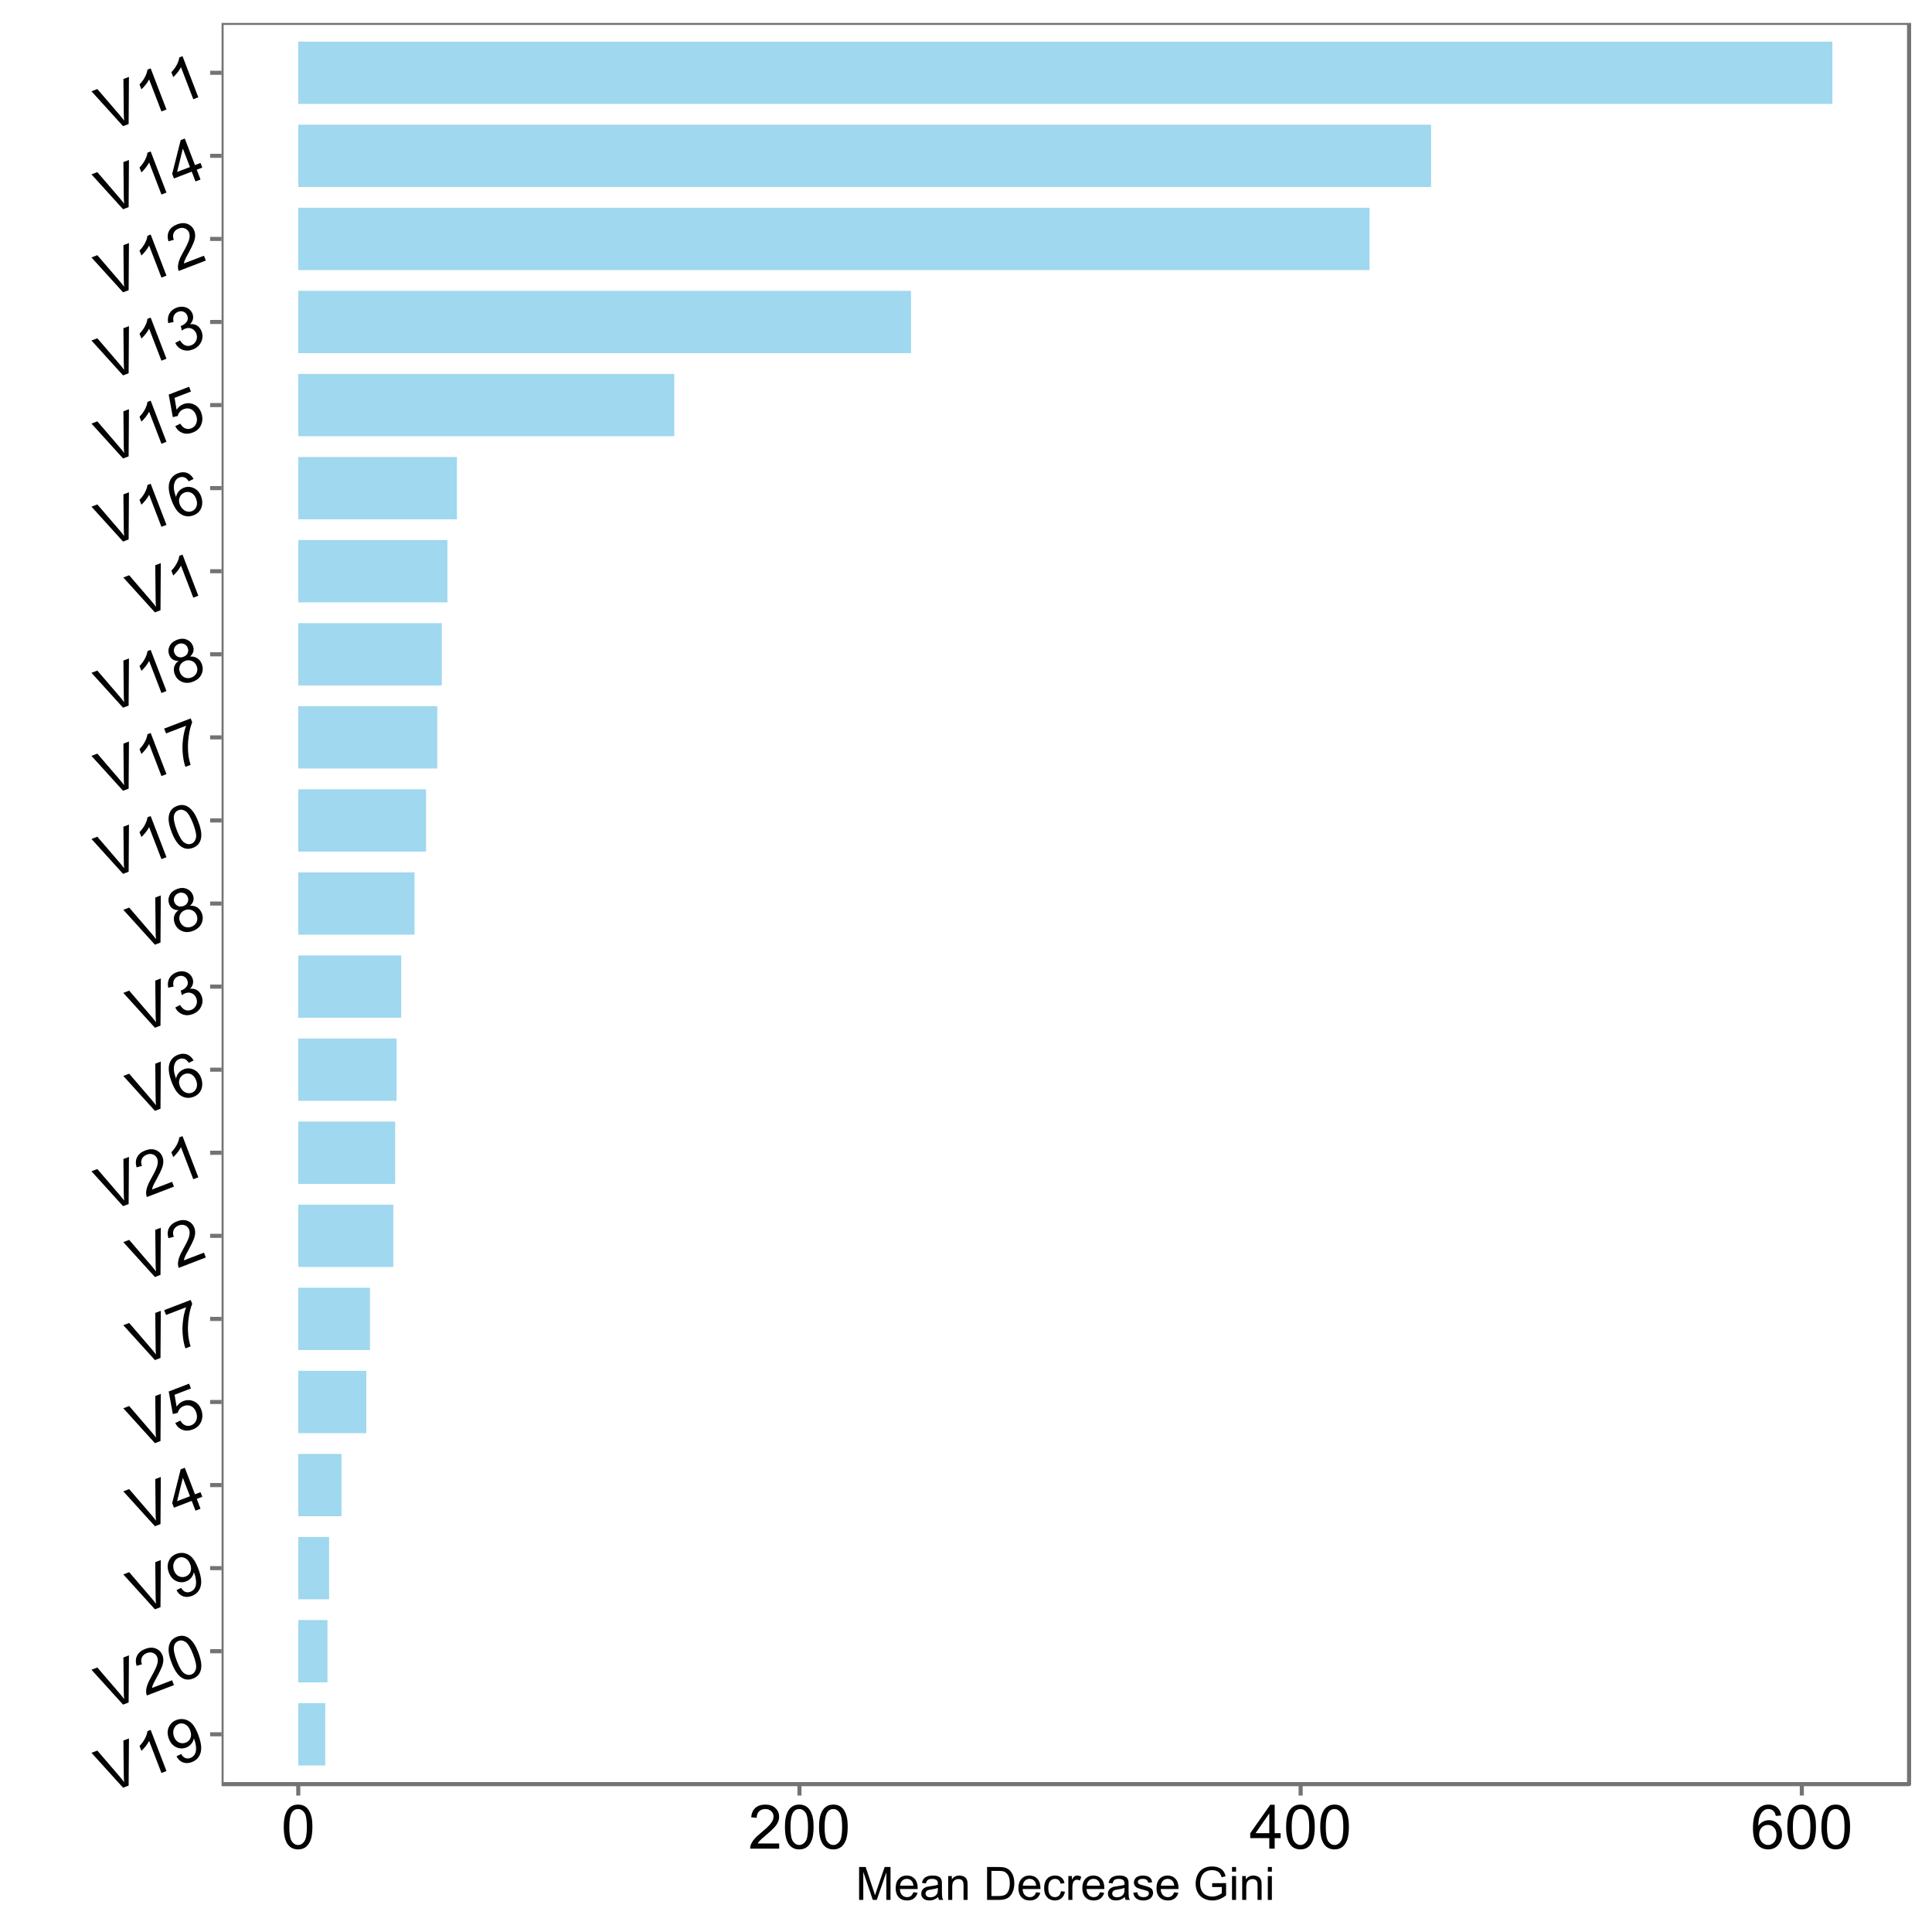 <?xml version="1.0" encoding="UTF-8"?>
<svg xmlns="http://www.w3.org/2000/svg" xmlns:xlink="http://www.w3.org/1999/xlink" width="504pt" height="504pt" viewBox="0 0 504 504" version="1.1">
<defs>
<g>
<symbol overflow="visible" id="glyph0-0">
<path style="stroke:none;" d="M 4.207 -1.617 L -4.039 -10.719 L -2.508 -11.305 L 3.254 -4.605 C 3.715 -4.066 4.129 -3.555 4.488 -3.07 C 4.426 -3.715 4.391 -4.371 4.391 -5.043 L 4.297 -13.918 L 5.742 -14.473 L 5.66 -2.172 Z M 4.207 -1.617 "/>
</symbol>
<symbol overflow="visible" id="glyph0-1">
<path style="stroke:none;" d="M 5.566 -2.137 L 4.254 -1.633 L 1.039 -9.996 C 0.836 -9.574 0.539 -9.113 0.145 -8.613 C -0.254 -8.113 -0.625 -7.711 -0.977 -7.406 L -1.465 -8.676 C -0.863 -9.301 -0.379 -9.965 -0.02 -10.668 C 0.34 -11.367 0.543 -11.992 0.598 -12.547 L 1.445 -12.871 Z M 5.566 -2.137 "/>
</symbol>
<symbol overflow="visible" id="glyph0-2">
<path style="stroke:none;" d="M -0.133 -2.785 L 1.086 -3.387 C 1.414 -2.832 1.785 -2.48 2.191 -2.332 C 2.598 -2.18 3.035 -2.191 3.508 -2.375 C 3.91 -2.527 4.227 -2.758 4.461 -3.059 C 4.691 -3.359 4.848 -3.699 4.926 -4.086 C 5 -4.469 5.004 -4.949 4.934 -5.527 C 4.863 -6.098 4.723 -6.66 4.516 -7.207 C 4.488 -7.262 4.453 -7.348 4.406 -7.465 C 4.305 -6.945 4.074 -6.469 3.719 -6.035 C 3.363 -5.598 2.922 -5.277 2.395 -5.078 C 1.508 -4.738 0.637 -4.773 -0.223 -5.18 C -1.082 -5.586 -1.711 -6.312 -2.117 -7.363 C -2.527 -8.445 -2.543 -9.441 -2.16 -10.352 C -1.773 -11.254 -1.102 -11.891 -0.141 -12.266 C 0.555 -12.527 1.262 -12.586 1.98 -12.434 C 2.699 -12.281 3.34 -11.914 3.91 -11.34 C 4.473 -10.758 5.008 -9.812 5.516 -8.5 C 6.035 -7.133 6.305 -5.988 6.32 -5.066 C 6.332 -4.141 6.129 -3.355 5.707 -2.711 C 5.285 -2.059 4.68 -1.582 3.891 -1.285 C 3.055 -0.961 2.281 -0.934 1.574 -1.195 C 0.863 -1.453 0.297 -1.98 -0.133 -2.785 Z M 3.434 -9.57 C 3.141 -10.32 2.707 -10.844 2.141 -11.133 C 1.566 -11.422 1 -11.457 0.438 -11.238 C -0.145 -11.012 -0.559 -10.578 -0.812 -9.938 C -1.059 -9.297 -1.039 -8.598 -0.75 -7.84 C -0.484 -7.156 -0.066 -6.68 0.504 -6.414 C 1.078 -6.145 1.664 -6.125 2.27 -6.359 C 2.871 -6.59 3.289 -6.996 3.523 -7.574 C 3.75 -8.148 3.723 -8.812 3.434 -9.57 Z M 3.434 -9.57 "/>
</symbol>
<symbol overflow="visible" id="glyph0-3">
<path style="stroke:none;" d="M 7.035 -4.148 L 7.52 -2.887 L 0.453 -0.172 C 0.316 -0.48 0.25 -0.805 0.254 -1.145 C 0.246 -1.691 0.355 -2.277 0.574 -2.898 C 0.789 -3.516 1.152 -4.273 1.668 -5.176 C 2.461 -6.57 2.957 -7.629 3.156 -8.344 C 3.348 -9.055 3.352 -9.66 3.164 -10.16 C 2.961 -10.68 2.605 -11.047 2.098 -11.262 C 1.59 -11.477 1.035 -11.469 0.438 -11.238 C -0.191 -10.996 -0.621 -10.609 -0.859 -10.086 C -1.09 -9.559 -1.082 -8.961 -0.832 -8.293 L -2.234 -7.914 C -2.523 -8.953 -2.473 -9.852 -2.074 -10.613 C -1.672 -11.371 -0.965 -11.945 0.051 -12.336 C 1.074 -12.727 1.996 -12.754 2.812 -12.418 C 3.629 -12.074 4.199 -11.484 4.523 -10.648 C 4.688 -10.219 4.758 -9.766 4.742 -9.285 C 4.723 -8.805 4.602 -8.258 4.371 -7.645 C 4.141 -7.031 3.707 -6.145 3.074 -4.988 C 2.539 -4.02 2.203 -3.379 2.07 -3.059 C 1.934 -2.738 1.844 -2.43 1.793 -2.137 Z M 7.035 -4.148 "/>
</symbol>
<symbol overflow="visible" id="glyph0-4">
<path style="stroke:none;" d="M -1.402 -5.512 C -1.887 -6.773 -2.148 -7.84 -2.184 -8.711 C -2.219 -9.582 -2.062 -10.324 -1.711 -10.941 C -1.359 -11.551 -0.793 -12.008 -0.016 -12.312 C 0.559 -12.531 1.105 -12.609 1.629 -12.547 C 2.148 -12.477 2.633 -12.281 3.082 -11.957 C 3.531 -11.629 3.953 -11.184 4.355 -10.621 C 4.754 -10.055 5.16 -9.242 5.57 -8.188 C 6.047 -6.93 6.305 -5.867 6.348 -5 C 6.383 -4.125 6.227 -3.383 5.879 -2.77 C 5.523 -2.148 4.957 -1.691 4.176 -1.395 C 3.141 -0.996 2.188 -1.055 1.32 -1.57 C 0.273 -2.188 -0.629 -3.5 -1.402 -5.512 Z M -0.055 -6.027 C 0.621 -4.27 1.27 -3.18 1.906 -2.758 C 2.539 -2.332 3.16 -2.238 3.762 -2.473 C 4.363 -2.703 4.758 -3.188 4.945 -3.93 C 5.133 -4.668 4.891 -5.914 4.219 -7.668 C 3.543 -9.426 2.887 -10.516 2.254 -10.941 C 1.617 -11.359 0.996 -11.453 0.387 -11.219 C -0.215 -10.984 -0.598 -10.543 -0.762 -9.898 C -0.965 -9.07 -0.727 -7.781 -0.055 -6.027 Z M -0.055 -6.027 "/>
</symbol>
<symbol overflow="visible" id="glyph0-5">
<path style="stroke:none;" d="M 4.828 -1.852 L 3.844 -4.414 L -0.793 -2.633 L -1.254 -3.836 L 0.965 -12.637 L 2.035 -13.051 L 4.695 -6.121 L 6.141 -6.676 L 6.602 -5.473 L 5.16 -4.918 L 6.141 -2.355 Z M 3.383 -5.617 L 1.531 -10.438 L 0.035 -4.332 Z M 3.383 -5.617 "/>
</symbol>
<symbol overflow="visible" id="glyph0-6">
<path style="stroke:none;" d="M -0.457 -3.039 L 0.879 -3.684 C 1.238 -3.051 1.668 -2.637 2.168 -2.445 C 2.668 -2.246 3.18 -2.25 3.711 -2.453 C 4.34 -2.691 4.785 -3.133 5.039 -3.781 C 5.293 -4.422 5.27 -5.141 4.969 -5.934 C 4.68 -6.68 4.242 -7.188 3.656 -7.461 C 3.07 -7.73 2.438 -7.738 1.758 -7.477 C 1.332 -7.312 0.984 -7.07 0.723 -6.75 C 0.453 -6.426 0.281 -6.074 0.207 -5.695 L -1.086 -5.383 L -2.16 -11.273 L 3.156 -13.312 L 3.641 -12.059 L -0.629 -10.422 L -0.102 -7.324 C 0.371 -8.02 0.953 -8.5 1.66 -8.773 C 2.59 -9.125 3.504 -9.105 4.398 -8.707 C 5.285 -8.309 5.926 -7.602 6.316 -6.586 C 6.688 -5.617 6.727 -4.672 6.434 -3.75 C 6.082 -2.621 5.312 -1.828 4.125 -1.375 C 3.152 -0.996 2.254 -0.961 1.43 -1.273 C 0.605 -1.578 -0.023 -2.168 -0.457 -3.039 Z M -0.457 -3.039 "/>
</symbol>
<symbol overflow="visible" id="glyph0-7">
<path style="stroke:none;" d="M -2.859 -9.562 L -3.344 -10.824 L 3.578 -13.48 L 3.969 -12.461 C 3.562 -11.473 3.258 -10.25 3.055 -8.797 C 2.844 -7.336 2.801 -5.902 2.926 -4.496 C 3.004 -3.496 3.215 -2.453 3.551 -1.363 L 2.203 -0.844 C 1.891 -1.691 1.664 -2.77 1.527 -4.086 C 1.383 -5.395 1.395 -6.719 1.566 -8.051 C 1.73 -9.383 2.004 -10.555 2.379 -11.574 Z M -2.859 -9.562 "/>
</symbol>
<symbol overflow="visible" id="glyph0-8">
<path style="stroke:none;" d="M 4.332 -10.926 L 3.066 -10.324 C 2.746 -10.793 2.438 -11.102 2.141 -11.258 C 1.637 -11.492 1.129 -11.512 0.609 -11.312 C 0.195 -11.152 -0.125 -10.895 -0.355 -10.543 C -0.648 -10.078 -0.805 -9.512 -0.824 -8.844 C -0.84 -8.172 -0.648 -7.301 -0.25 -6.23 C -0.113 -6.828 0.133 -7.336 0.5 -7.746 C 0.863 -8.152 1.297 -8.453 1.801 -8.648 C 2.672 -8.984 3.543 -8.945 4.406 -8.539 C 5.27 -8.129 5.895 -7.418 6.289 -6.398 C 6.543 -5.727 6.641 -5.047 6.574 -4.359 C 6.504 -3.672 6.273 -3.078 5.891 -2.578 C 5.5 -2.078 4.984 -1.703 4.344 -1.457 C 3.246 -1.035 2.199 -1.094 1.203 -1.637 C 0.203 -2.176 -0.648 -3.371 -1.359 -5.219 C -2.152 -7.285 -2.348 -8.934 -1.945 -10.164 C -1.59 -11.234 -0.852 -11.988 0.277 -12.426 C 1.113 -12.746 1.895 -12.773 2.617 -12.512 C 3.332 -12.242 3.902 -11.715 4.332 -10.926 Z M 0.742 -4.258 C 0.91 -3.805 1.172 -3.41 1.527 -3.07 C 1.875 -2.73 2.266 -2.52 2.695 -2.438 C 3.125 -2.352 3.527 -2.383 3.906 -2.531 C 4.457 -2.742 4.848 -3.145 5.078 -3.746 C 5.305 -4.344 5.27 -5.031 4.977 -5.801 C 4.688 -6.539 4.27 -7.043 3.715 -7.32 C 3.156 -7.594 2.578 -7.617 1.984 -7.391 C 1.387 -7.156 0.965 -6.75 0.719 -6.172 C 0.465 -5.586 0.473 -4.949 0.742 -4.258 Z M 0.742 -4.258 "/>
</symbol>
<symbol overflow="visible" id="glyph0-9">
<path style="stroke:none;" d="M -0.457 -3.062 L 0.789 -3.742 C 1.223 -3.055 1.684 -2.617 2.176 -2.43 C 2.66 -2.238 3.164 -2.242 3.688 -2.445 C 4.305 -2.68 4.746 -3.094 5.008 -3.688 C 5.266 -4.273 5.273 -4.887 5.035 -5.523 C 4.801 -6.121 4.414 -6.543 3.871 -6.785 C 3.324 -7.027 2.75 -7.031 2.145 -6.797 C 1.895 -6.703 1.602 -6.535 1.273 -6.297 L 0.977 -7.504 C 1.066 -7.523 1.141 -7.547 1.195 -7.57 C 1.75 -7.785 2.195 -8.125 2.535 -8.59 C 2.867 -9.051 2.918 -9.586 2.688 -10.195 C 2.5 -10.676 2.184 -11.012 1.738 -11.203 C 1.289 -11.395 0.809 -11.391 0.297 -11.195 C -0.215 -10.996 -0.574 -10.672 -0.793 -10.223 C -1.008 -9.77 -1.043 -9.203 -0.895 -8.527 L -2.297 -8.254 C -2.477 -9.195 -2.371 -10.016 -1.988 -10.719 C -1.602 -11.418 -0.988 -11.934 -0.145 -12.262 C 0.438 -12.484 1.02 -12.566 1.609 -12.504 C 2.195 -12.441 2.703 -12.242 3.129 -11.914 C 3.555 -11.578 3.859 -11.168 4.051 -10.684 C 4.223 -10.219 4.262 -9.75 4.16 -9.277 C 4.059 -8.801 3.805 -8.359 3.406 -7.953 C 4.094 -8.047 4.703 -7.934 5.23 -7.609 C 5.754 -7.281 6.148 -6.773 6.418 -6.086 C 6.77 -5.152 6.734 -4.23 6.305 -3.32 C 5.875 -2.406 5.137 -1.75 4.098 -1.355 C 3.156 -0.992 2.27 -0.973 1.438 -1.297 C 0.602 -1.613 -0.027 -2.203 -0.457 -3.062 Z M -0.457 -3.062 "/>
</symbol>
<symbol overflow="visible" id="glyph0-10">
<path style="stroke:none;" d="M 0.414 -6.812 C -0.207 -6.801 -0.715 -6.93 -1.121 -7.199 C -1.523 -7.469 -1.828 -7.859 -2.027 -8.375 C -2.324 -9.148 -2.293 -9.91 -1.941 -10.66 C -1.582 -11.402 -0.941 -11.953 -0.016 -12.312 C 0.918 -12.668 1.77 -12.688 2.551 -12.363 C 3.324 -12.039 3.863 -11.488 4.164 -10.711 C 4.352 -10.215 4.387 -9.73 4.27 -9.266 C 4.148 -8.797 3.863 -8.363 3.414 -7.961 C 4.148 -7.996 4.781 -7.844 5.309 -7.5 C 5.832 -7.156 6.219 -6.652 6.477 -5.992 C 6.824 -5.074 6.797 -4.184 6.391 -3.316 C 5.98 -2.445 5.25 -1.805 4.199 -1.402 C 3.141 -0.992 2.168 -0.98 1.285 -1.359 C 0.398 -1.734 -0.219 -2.387 -0.582 -3.324 C -0.844 -4.016 -0.891 -4.668 -0.723 -5.273 C -0.547 -5.875 -0.172 -6.387 0.414 -6.812 Z M -0.703 -8.938 C -0.508 -8.426 -0.188 -8.074 0.262 -7.883 C 0.711 -7.684 1.195 -7.688 1.715 -7.891 C 2.219 -8.082 2.574 -8.398 2.777 -8.844 C 2.977 -9.281 2.988 -9.734 2.812 -10.199 C 2.625 -10.68 2.301 -11.02 1.844 -11.223 C 1.383 -11.418 0.906 -11.426 0.414 -11.238 C -0.086 -11.043 -0.438 -10.723 -0.648 -10.277 C -0.855 -9.828 -0.875 -9.379 -0.703 -8.938 Z M 0.77 -3.836 C 0.91 -3.457 1.141 -3.129 1.453 -2.852 C 1.766 -2.566 2.133 -2.395 2.555 -2.34 C 2.977 -2.277 3.391 -2.328 3.797 -2.488 C 4.422 -2.727 4.859 -3.125 5.117 -3.688 C 5.367 -4.246 5.375 -4.84 5.141 -5.465 C 4.895 -6.094 4.484 -6.535 3.906 -6.789 C 3.324 -7.039 2.719 -7.043 2.09 -6.805 C 1.469 -6.562 1.035 -6.164 0.789 -5.602 C 0.539 -5.035 0.531 -4.445 0.77 -3.836 Z M 0.77 -3.836 "/>
</symbol>
<symbol overflow="visible" id="glyph1-0">
<path style="stroke:none;" d="M 0.664 -5.648 C 0.66 -7 0.801 -8.09 1.082 -8.918 C 1.359 -9.742 1.773 -10.379 2.324 -10.828 C 2.871 -11.273 3.562 -11.496 4.398 -11.5 C 5.012 -11.496 5.551 -11.371 6.016 -11.129 C 6.477 -10.879 6.859 -10.523 7.164 -10.059 C 7.465 -9.59 7.703 -9.023 7.875 -8.355 C 8.047 -7.684 8.133 -6.781 8.133 -5.648 C 8.133 -4.305 7.992 -3.219 7.719 -2.395 C 7.438 -1.566 7.027 -0.93 6.48 -0.48 C 5.93 -0.031 5.234 0.191 4.398 0.195 C 3.293 0.191 2.426 -0.199 1.797 -0.992 C 1.039 -1.941 0.66 -3.496 0.664 -5.648 Z M 2.109 -5.648 C 2.109 -3.766 2.328 -2.512 2.77 -1.895 C 3.207 -1.27 3.75 -0.961 4.398 -0.961 C 5.043 -0.961 5.586 -1.273 6.027 -1.898 C 6.465 -2.523 6.684 -3.773 6.688 -5.648 C 6.684 -7.531 6.465 -8.781 6.027 -9.406 C 5.586 -10.023 5.039 -10.336 4.383 -10.336 C 3.734 -10.336 3.219 -10.062 2.836 -9.516 C 2.352 -8.816 2.109 -7.527 2.109 -5.648 Z M 2.109 -5.648 "/>
</symbol>
<symbol overflow="visible" id="glyph1-1">
<path style="stroke:none;" d="M 8.055 -1.352 L 8.055 0 L 0.484 0 C 0.473 -0.336 0.527 -0.66 0.648 -0.977 C 0.84 -1.488 1.148 -1.996 1.574 -2.5 C 1.996 -2.996 2.609 -3.574 3.414 -4.234 C 4.656 -5.254 5.496 -6.062 5.938 -6.66 C 6.371 -7.254 6.59 -7.816 6.594 -8.352 C 6.59 -8.906 6.391 -9.379 5.996 -9.762 C 5.594 -10.145 5.074 -10.336 4.438 -10.336 C 3.758 -10.336 3.219 -10.133 2.812 -9.727 C 2.406 -9.32 2.199 -8.758 2.195 -8.039 L 0.75 -8.188 C 0.848 -9.262 1.219 -10.086 1.867 -10.652 C 2.512 -11.215 3.379 -11.496 4.469 -11.5 C 5.566 -11.496 6.438 -11.191 7.078 -10.586 C 7.719 -9.973 8.039 -9.219 8.039 -8.32 C 8.039 -7.859 7.945 -7.406 7.758 -6.969 C 7.57 -6.523 7.258 -6.059 6.824 -5.57 C 6.387 -5.078 5.664 -4.406 4.656 -3.555 C 3.809 -2.844 3.266 -2.363 3.031 -2.113 C 2.789 -1.859 2.594 -1.605 2.438 -1.352 Z M 8.055 -1.352 "/>
</symbol>
<symbol overflow="visible" id="glyph1-2">
<path style="stroke:none;" d="M 5.172 0 L 5.172 -2.742 L 0.203 -2.742 L 0.203 -4.031 L 5.43 -11.453 L 6.578 -11.453 L 6.578 -4.031 L 8.125 -4.031 L 8.125 -2.742 L 6.578 -2.742 L 6.578 0 Z M 5.172 -4.031 L 5.172 -9.195 L 1.586 -4.031 Z M 5.172 -4.031 "/>
</symbol>
<symbol overflow="visible" id="glyph1-3">
<path style="stroke:none;" d="M 7.961 -8.648 L 6.562 -8.539 C 6.438 -9.086 6.258 -9.488 6.031 -9.742 C 5.648 -10.141 5.18 -10.34 4.625 -10.344 C 4.172 -10.34 3.781 -10.215 3.445 -9.969 C 3 -9.641 2.648 -9.172 2.398 -8.555 C 2.141 -7.934 2.008 -7.051 2 -5.906 C 2.336 -6.422 2.75 -6.805 3.242 -7.055 C 3.727 -7.305 4.242 -7.43 4.781 -7.43 C 5.719 -7.43 6.516 -7.082 7.176 -6.395 C 7.832 -5.699 8.16 -4.809 8.164 -3.719 C 8.16 -2.996 8.008 -2.328 7.699 -1.715 C 7.387 -1.094 6.961 -0.621 6.422 -0.297 C 5.879 0.031 5.262 0.191 4.578 0.195 C 3.402 0.191 2.449 -0.234 1.711 -1.098 C 0.969 -1.957 0.598 -3.379 0.602 -5.359 C 0.598 -7.57 1.008 -9.18 1.828 -10.188 C 2.539 -11.059 3.5 -11.496 4.711 -11.5 C 5.609 -11.496 6.348 -11.242 6.926 -10.742 C 7.5 -10.234 7.844 -9.539 7.961 -8.648 Z M 2.219 -3.711 C 2.215 -3.223 2.316 -2.762 2.527 -2.32 C 2.73 -1.875 3.02 -1.535 3.391 -1.309 C 3.758 -1.074 4.145 -0.961 4.555 -0.961 C 5.145 -0.961 5.656 -1.199 6.086 -1.68 C 6.512 -2.156 6.727 -2.809 6.727 -3.633 C 6.727 -4.422 6.516 -5.043 6.094 -5.504 C 5.672 -5.957 5.141 -6.188 4.5 -6.188 C 3.863 -6.188 3.324 -5.957 2.883 -5.504 C 2.438 -5.043 2.215 -4.445 2.219 -3.711 Z M 2.219 -3.711 "/>
</symbol>
<symbol overflow="visible" id="glyph2-0">
<path style="stroke:none;" d="M 0.891 0 L 0.891 -8.59 L 2.602 -8.59 L 4.633 -2.508 C 4.816 -1.938 4.953 -1.512 5.047 -1.234 C 5.141 -1.543 5.293 -2.004 5.5 -2.613 L 7.559 -8.59 L 9.086 -8.59 L 9.086 0 L 7.992 0 L 7.992 -7.188 L 5.496 0 L 4.469 0 L 1.984 -7.312 L 1.984 0 Z M 0.891 0 "/>
</symbol>
<symbol overflow="visible" id="glyph2-1">
<path style="stroke:none;" d="M 5.051 -2.004 L 6.141 -1.867 C 5.969 -1.23 5.648 -0.738 5.184 -0.387 C 4.719 -0.035 4.125 0.141 3.406 0.141 C 2.492 0.141 1.77 -0.137 1.238 -0.699 C 0.699 -1.254 0.434 -2.043 0.438 -3.059 C 0.434 -4.105 0.703 -4.918 1.246 -5.496 C 1.781 -6.074 2.48 -6.363 3.344 -6.363 C 4.176 -6.363 4.855 -6.078 5.383 -5.512 C 5.91 -4.945 6.176 -4.148 6.176 -3.125 C 6.176 -3.059 6.172 -2.965 6.172 -2.844 L 1.531 -2.844 C 1.562 -2.156 1.758 -1.633 2.109 -1.27 C 2.457 -0.906 2.891 -0.727 3.41 -0.727 C 3.797 -0.727 4.125 -0.828 4.402 -1.031 C 4.672 -1.234 4.891 -1.559 5.051 -2.004 Z M 1.586 -3.711 L 5.062 -3.711 C 5.016 -4.227 4.883 -4.621 4.664 -4.887 C 4.328 -5.293 3.891 -5.496 3.359 -5.496 C 2.871 -5.496 2.465 -5.332 2.137 -5.008 C 1.805 -4.684 1.621 -4.25 1.586 -3.711 Z M 1.586 -3.711 "/>
</symbol>
<symbol overflow="visible" id="glyph2-2">
<path style="stroke:none;" d="M 4.852 -0.766 C 4.461 -0.434 4.082 -0.199 3.723 -0.062 C 3.355 0.074 2.969 0.141 2.562 0.141 C 1.875 0.141 1.352 -0.023 0.984 -0.359 C 0.617 -0.688 0.434 -1.117 0.434 -1.641 C 0.434 -1.945 0.5 -2.223 0.641 -2.473 C 0.777 -2.723 0.961 -2.926 1.188 -3.082 C 1.41 -3.234 1.664 -3.348 1.945 -3.43 C 2.152 -3.477 2.465 -3.531 2.883 -3.586 C 3.734 -3.688 4.359 -3.809 4.766 -3.949 C 4.766 -4.09 4.77 -4.18 4.77 -4.227 C 4.77 -4.648 4.668 -4.953 4.469 -5.133 C 4.199 -5.371 3.801 -5.488 3.27 -5.492 C 2.77 -5.488 2.402 -5.402 2.168 -5.23 C 1.934 -5.055 1.758 -4.746 1.648 -4.305 L 0.617 -4.445 C 0.707 -4.887 0.863 -5.242 1.078 -5.516 C 1.289 -5.781 1.598 -5.992 2.008 -6.141 C 2.41 -6.289 2.883 -6.363 3.422 -6.363 C 3.953 -6.363 4.383 -6.301 4.715 -6.176 C 5.047 -6.051 5.293 -5.891 5.449 -5.703 C 5.605 -5.512 5.715 -5.273 5.777 -4.984 C 5.809 -4.805 5.824 -4.48 5.828 -4.016 L 5.828 -2.609 C 5.824 -1.625 5.848 -1.004 5.895 -0.746 C 5.941 -0.484 6.031 -0.238 6.164 0 L 5.062 0 C 4.953 -0.219 4.883 -0.473 4.852 -0.766 Z M 4.766 -3.125 C 4.375 -2.965 3.801 -2.832 3.039 -2.727 C 2.605 -2.66 2.301 -2.59 2.121 -2.516 C 1.941 -2.434 1.801 -2.32 1.703 -2.172 C 1.605 -2.02 1.559 -1.852 1.559 -1.672 C 1.559 -1.387 1.664 -1.152 1.875 -0.969 C 2.086 -0.777 2.398 -0.684 2.812 -0.688 C 3.219 -0.684 3.578 -0.773 3.895 -0.953 C 4.211 -1.129 4.445 -1.371 4.594 -1.68 C 4.707 -1.918 4.762 -2.27 4.766 -2.734 Z M 4.766 -3.125 "/>
</symbol>
<symbol overflow="visible" id="glyph2-3">
<path style="stroke:none;" d="M 0.789 0 L 0.789 -6.223 L 1.742 -6.223 L 1.742 -5.336 C 2.195 -6.02 2.855 -6.363 3.719 -6.363 C 4.09 -6.363 4.434 -6.293 4.754 -6.16 C 5.066 -6.023 5.305 -5.848 5.461 -5.633 C 5.617 -5.41 5.727 -5.152 5.789 -4.852 C 5.828 -4.656 5.848 -4.312 5.848 -3.828 L 5.848 0 L 4.793 0 L 4.793 -3.785 C 4.793 -4.215 4.75 -4.535 4.668 -4.75 C 4.586 -4.961 4.441 -5.129 4.234 -5.258 C 4.023 -5.383 3.777 -5.449 3.5 -5.449 C 3.047 -5.449 2.66 -5.305 2.332 -5.02 C 2.004 -4.734 1.84 -4.195 1.844 -3.398 L 1.844 0 Z M 0.789 0 "/>
</symbol>
<symbol overflow="visible" id="glyph2-4">
<path style="stroke:none;" d=""/>
</symbol>
<symbol overflow="visible" id="glyph2-5">
<path style="stroke:none;" d="M 0.926 0 L 0.926 -8.59 L 3.883 -8.59 C 4.551 -8.59 5.062 -8.547 5.414 -8.469 C 5.906 -8.352 6.324 -8.148 6.672 -7.852 C 7.121 -7.469 7.461 -6.977 7.688 -6.383 C 7.914 -5.785 8.027 -5.105 8.027 -4.344 C 8.027 -3.688 7.949 -3.109 7.797 -2.605 C 7.645 -2.102 7.449 -1.684 7.211 -1.355 C 6.973 -1.02 6.711 -0.762 6.43 -0.574 C 6.145 -0.387 5.805 -0.242 5.406 -0.145 C 5.004 -0.047 4.543 0 4.023 0 Z M 2.062 -1.016 L 3.898 -1.016 C 4.461 -1.012 4.906 -1.066 5.227 -1.172 C 5.547 -1.273 5.805 -1.422 6 -1.617 C 6.27 -1.887 6.477 -2.246 6.629 -2.703 C 6.777 -3.156 6.855 -3.711 6.855 -4.359 C 6.855 -5.258 6.707 -5.945 6.41 -6.43 C 6.113 -6.91 5.754 -7.234 5.336 -7.398 C 5.031 -7.516 4.543 -7.574 3.867 -7.578 L 2.062 -7.578 Z M 2.062 -1.016 "/>
</symbol>
<symbol overflow="visible" id="glyph2-6">
<path style="stroke:none;" d="M 4.852 -2.281 L 5.891 -2.145 C 5.773 -1.426 5.484 -0.863 5.02 -0.465 C 4.551 -0.059 3.977 0.141 3.297 0.141 C 2.445 0.141 1.762 -0.137 1.246 -0.695 C 0.727 -1.25 0.469 -2.047 0.469 -3.086 C 0.469 -3.754 0.578 -4.344 0.801 -4.852 C 1.023 -5.355 1.363 -5.73 1.816 -5.984 C 2.27 -6.234 2.766 -6.363 3.305 -6.363 C 3.98 -6.363 4.531 -6.191 4.965 -5.848 C 5.391 -5.504 5.668 -5.02 5.789 -4.395 L 4.766 -4.234 C 4.664 -4.652 4.492 -4.969 4.246 -5.18 C 3.996 -5.391 3.695 -5.496 3.344 -5.496 C 2.809 -5.496 2.379 -5.305 2.051 -4.922 C 1.719 -4.539 1.551 -3.938 1.555 -3.117 C 1.551 -2.281 1.711 -1.672 2.035 -1.293 C 2.352 -0.914 2.77 -0.727 3.289 -0.727 C 3.695 -0.727 4.043 -0.852 4.324 -1.105 C 4.602 -1.359 4.777 -1.75 4.852 -2.281 Z M 4.852 -2.281 "/>
</symbol>
<symbol overflow="visible" id="glyph2-7">
<path style="stroke:none;" d="M 0.781 0 L 0.781 -6.223 L 1.727 -6.223 L 1.727 -5.281 C 1.969 -5.719 2.191 -6.012 2.398 -6.152 C 2.602 -6.293 2.828 -6.363 3.078 -6.363 C 3.43 -6.363 3.793 -6.25 4.16 -6.023 L 3.797 -5.047 C 3.539 -5.195 3.281 -5.273 3.023 -5.273 C 2.793 -5.273 2.586 -5.203 2.402 -5.066 C 2.215 -4.926 2.082 -4.734 2.008 -4.488 C 1.891 -4.113 1.832 -3.703 1.836 -3.258 L 1.836 0 Z M 0.781 0 "/>
</symbol>
<symbol overflow="visible" id="glyph2-8">
<path style="stroke:none;" d="M 0.367 -1.859 L 1.414 -2.023 C 1.469 -1.602 1.633 -1.281 1.902 -1.059 C 2.168 -0.836 2.543 -0.727 3.023 -0.727 C 3.508 -0.727 3.867 -0.824 4.102 -1.023 C 4.336 -1.219 4.453 -1.449 4.453 -1.719 C 4.453 -1.953 4.348 -2.141 4.141 -2.281 C 3.996 -2.371 3.637 -2.492 3.062 -2.637 C 2.289 -2.832 1.754 -3 1.457 -3.145 C 1.156 -3.285 0.93 -3.48 0.777 -3.734 C 0.621 -3.984 0.543 -4.266 0.547 -4.57 C 0.543 -4.844 0.605 -5.098 0.734 -5.34 C 0.859 -5.574 1.035 -5.773 1.254 -5.93 C 1.418 -6.047 1.641 -6.148 1.926 -6.234 C 2.207 -6.32 2.512 -6.363 2.836 -6.363 C 3.324 -6.363 3.75 -6.293 4.121 -6.152 C 4.488 -6.012 4.762 -5.82 4.938 -5.578 C 5.113 -5.336 5.234 -5.016 5.305 -4.617 L 4.273 -4.477 C 4.223 -4.797 4.086 -5.047 3.863 -5.227 C 3.637 -5.406 3.32 -5.496 2.914 -5.496 C 2.426 -5.496 2.082 -5.414 1.875 -5.254 C 1.664 -5.094 1.559 -4.906 1.562 -4.695 C 1.559 -4.555 1.602 -4.434 1.695 -4.324 C 1.773 -4.211 1.91 -4.117 2.098 -4.043 C 2.203 -4.004 2.512 -3.914 3.031 -3.773 C 3.773 -3.574 4.293 -3.41 4.59 -3.285 C 4.879 -3.156 5.113 -2.973 5.285 -2.73 C 5.453 -2.488 5.535 -2.188 5.539 -1.828 C 5.535 -1.477 5.434 -1.145 5.23 -0.832 C 5.023 -0.52 4.727 -0.277 4.34 -0.113 C 3.953 0.059 3.516 0.141 3.031 0.141 C 2.219 0.141 1.602 -0.027 1.18 -0.363 C 0.754 -0.699 0.484 -1.195 0.367 -1.859 Z M 0.367 -1.859 "/>
</symbol>
<symbol overflow="visible" id="glyph2-9">
<path style="stroke:none;" d="M 4.945 -3.367 L 4.945 -4.375 L 8.586 -4.383 L 8.586 -1.195 C 8.023 -0.75 7.449 -0.414 6.855 -0.188 C 6.262 0.035 5.652 0.145 5.027 0.148 C 4.184 0.145 3.414 -0.031 2.727 -0.395 C 2.035 -0.754 1.516 -1.277 1.168 -1.961 C 0.812 -2.645 0.637 -3.41 0.641 -4.254 C 0.637 -5.09 0.812 -5.867 1.164 -6.594 C 1.512 -7.312 2.016 -7.852 2.672 -8.207 C 3.328 -8.555 4.082 -8.73 4.938 -8.734 C 5.559 -8.73 6.121 -8.629 6.621 -8.434 C 7.121 -8.23 7.516 -7.953 7.805 -7.594 C 8.09 -7.234 8.305 -6.766 8.453 -6.188 L 7.43 -5.906 C 7.297 -6.344 7.137 -6.688 6.949 -6.938 C 6.758 -7.188 6.484 -7.387 6.129 -7.539 C 5.77 -7.688 5.375 -7.762 4.945 -7.766 C 4.422 -7.762 3.973 -7.684 3.598 -7.527 C 3.219 -7.367 2.91 -7.16 2.68 -6.902 C 2.445 -6.645 2.266 -6.359 2.141 -6.055 C 1.918 -5.52 1.809 -4.945 1.812 -4.324 C 1.809 -3.559 1.941 -2.918 2.207 -2.402 C 2.469 -1.887 2.852 -1.504 3.355 -1.254 C 3.859 -1.004 4.395 -0.879 4.961 -0.879 C 5.453 -0.879 5.934 -0.973 6.406 -1.16 C 6.871 -1.348 7.227 -1.551 7.469 -1.77 L 7.469 -3.367 Z M 4.945 -3.367 "/>
</symbol>
<symbol overflow="visible" id="glyph2-10">
<path style="stroke:none;" d="M 0.797 -7.375 L 0.797 -8.59 L 1.852 -8.59 L 1.852 -7.375 Z M 0.797 0 L 0.797 -6.223 L 1.852 -6.223 L 1.852 0 Z M 0.797 0 "/>
</symbol>
</g>
<clipPath id="clip1">
  <path d="M 57.801 5.977 L 499.02 5.977 L 499.02 466.426 L 57.801 466.426 Z M 57.801 5.977 "/>
</clipPath>
</defs>
<g id="surface152">
<rect x="0" y="0" width="504" height="504" style="fill:rgb(100%,100%,100%);fill-opacity:1;stroke:none;"/>
<rect x="0" y="0" width="504" height="504" style="fill:rgb(100%,100%,100%);fill-opacity:1;stroke:none;"/>
<path style="fill:none;stroke-width:1.067;stroke-linecap:round;stroke-linejoin:round;stroke:rgb(100%,100%,100%);stroke-opacity:1;stroke-miterlimit:10;" d="M 0 504 L 504 504 L 504 0 L 0 0 Z M 0 504 "/>
<g clip-path="url(#clip1)" clip-rule="nonzero">
<path style=" stroke:none;fill-rule:nonzero;fill:rgb(100%,100%,100%);fill-opacity:1;" d="M 57.801 465.426 L 498.02 465.426 L 498.02 5.977 L 57.801 5.977 Z M 57.801 465.426 "/>
<path style=" stroke:none;fill-rule:nonzero;fill:rgb(52.941%,80.784%,92.157%);fill-opacity:0.8;" d="M 77.812 460.551 L 84.844 460.551 L 84.844 444.297 L 77.812 444.297 Z M 77.812 460.551 "/>
<path style=" stroke:none;fill-rule:nonzero;fill:rgb(52.941%,80.784%,92.157%);fill-opacity:0.8;" d="M 77.812 438.879 L 85.43 438.879 L 85.43 422.625 L 77.812 422.625 Z M 77.812 438.879 "/>
<path style=" stroke:none;fill-rule:nonzero;fill:rgb(52.941%,80.784%,92.157%);fill-opacity:0.8;" d="M 77.812 417.207 L 85.855 417.207 L 85.855 400.953 L 77.812 400.953 Z M 77.812 417.207 "/>
<path style=" stroke:none;fill-rule:nonzero;fill:rgb(52.941%,80.784%,92.157%);fill-opacity:0.8;" d="M 77.812 395.535 L 89.09 395.535 L 89.09 379.281 L 77.812 379.281 Z M 77.812 395.535 "/>
<path style=" stroke:none;fill-rule:nonzero;fill:rgb(52.941%,80.784%,92.157%);fill-opacity:0.8;" d="M 77.812 373.863 L 95.555 373.863 L 95.555 357.609 L 77.812 357.609 Z M 77.812 373.863 "/>
<path style=" stroke:none;fill-rule:nonzero;fill:rgb(52.941%,80.784%,92.157%);fill-opacity:0.8;" d="M 77.812 352.191 L 96.512 352.191 L 96.512 335.938 L 77.812 335.938 Z M 77.812 352.191 "/>
<path style=" stroke:none;fill-rule:nonzero;fill:rgb(52.941%,80.784%,92.157%);fill-opacity:0.8;" d="M 77.812 330.516 L 102.598 330.516 L 102.598 314.262 L 77.812 314.262 Z M 77.812 330.516 "/>
<path style=" stroke:none;fill-rule:nonzero;fill:rgb(52.941%,80.784%,92.157%);fill-opacity:0.8;" d="M 77.812 308.844 L 103.082 308.844 L 103.082 292.59 L 77.812 292.59 Z M 77.812 308.844 "/>
<path style=" stroke:none;fill-rule:nonzero;fill:rgb(52.941%,80.784%,92.157%);fill-opacity:0.8;" d="M 77.812 287.172 L 103.441 287.172 L 103.441 270.918 L 77.812 270.918 Z M 77.812 287.172 "/>
<path style=" stroke:none;fill-rule:nonzero;fill:rgb(52.941%,80.784%,92.157%);fill-opacity:0.8;" d="M 77.812 265.5 L 104.664 265.5 L 104.664 249.246 L 77.812 249.246 Z M 77.812 265.5 "/>
<path style=" stroke:none;fill-rule:nonzero;fill:rgb(52.941%,80.784%,92.157%);fill-opacity:0.8;" d="M 77.812 243.828 L 108.137 243.828 L 108.137 227.574 L 77.812 227.574 Z M 77.812 243.828 "/>
<path style=" stroke:none;fill-rule:nonzero;fill:rgb(52.941%,80.784%,92.157%);fill-opacity:0.8;" d="M 77.812 222.156 L 111.145 222.156 L 111.145 205.902 L 77.812 205.902 Z M 77.812 222.156 "/>
<path style=" stroke:none;fill-rule:nonzero;fill:rgb(52.941%,80.784%,92.157%);fill-opacity:0.8;" d="M 77.812 200.484 L 114.059 200.484 L 114.059 184.23 L 77.812 184.23 Z M 77.812 200.484 "/>
<path style=" stroke:none;fill-rule:nonzero;fill:rgb(52.941%,80.784%,92.157%);fill-opacity:0.8;" d="M 77.812 178.812 L 115.25 178.812 L 115.25 162.559 L 77.812 162.559 Z M 77.812 178.812 "/>
<path style=" stroke:none;fill-rule:nonzero;fill:rgb(52.941%,80.784%,92.157%);fill-opacity:0.8;" d="M 77.812 157.141 L 116.711 157.141 L 116.711 140.887 L 77.812 140.887 Z M 77.812 157.141 "/>
<path style=" stroke:none;fill-rule:nonzero;fill:rgb(52.941%,80.784%,92.157%);fill-opacity:0.8;" d="M 77.812 135.469 L 119.203 135.469 L 119.203 119.215 L 77.812 119.215 Z M 77.812 135.469 "/>
<path style=" stroke:none;fill-rule:nonzero;fill:rgb(52.941%,80.784%,92.157%);fill-opacity:0.8;" d="M 77.812 113.797 L 175.902 113.797 L 175.902 97.543 L 77.812 97.543 Z M 77.812 113.797 "/>
<path style=" stroke:none;fill-rule:nonzero;fill:rgb(52.941%,80.784%,92.157%);fill-opacity:0.8;" d="M 77.812 92.125 L 237.648 92.125 L 237.648 75.871 L 77.812 75.871 Z M 77.812 92.125 "/>
<path style=" stroke:none;fill-rule:nonzero;fill:rgb(52.941%,80.784%,92.157%);fill-opacity:0.8;" d="M 77.812 70.453 L 357.266 70.453 L 357.266 54.199 L 77.812 54.199 Z M 77.812 70.453 "/>
<path style=" stroke:none;fill-rule:nonzero;fill:rgb(52.941%,80.784%,92.157%);fill-opacity:0.8;" d="M 77.812 48.781 L 373.32 48.781 L 373.32 32.527 L 77.812 32.527 Z M 77.812 48.781 "/>
<path style=" stroke:none;fill-rule:nonzero;fill:rgb(52.941%,80.784%,92.157%);fill-opacity:0.8;" d="M 77.812 27.109 L 478.012 27.109 L 478.012 10.855 L 77.812 10.855 Z M 77.812 27.109 "/>
<path style="fill:none;stroke-width:1.067;stroke-linecap:round;stroke-linejoin:round;stroke:rgb(45.098%,45.098%,45.098%);stroke-opacity:1;stroke-miterlimit:10;" d="M 57.801 465.426 L 498.02 465.426 L 498.02 5.977 L 57.801 5.977 Z M 57.801 465.426 "/>
</g>
<g style="fill:rgb(0.392%,0.784%,0.784%);fill-opacity:1;">
  <use xlink:href="#glyph0-0" x="27.898" y="467.973"/>
  <use xlink:href="#glyph0-1" x="37.861" y="464.148"/>
  <use xlink:href="#glyph0-2" x="46.169" y="460.959"/>
</g>
<g style="fill:rgb(0.392%,0.784%,0.784%);fill-opacity:1;">
  <use xlink:href="#glyph0-0" x="27.898" y="446.301"/>
  <use xlink:href="#glyph0-3" x="37.861" y="442.476"/>
  <use xlink:href="#glyph0-4" x="46.169" y="439.287"/>
</g>
<g style="fill:rgb(0.392%,0.784%,0.784%);fill-opacity:1;">
  <use xlink:href="#glyph0-0" x="36.207" y="421.438"/>
  <use xlink:href="#glyph0-2" x="46.17" y="417.613"/>
</g>
<g style="fill:rgb(0.392%,0.784%,0.784%);fill-opacity:1;">
  <use xlink:href="#glyph0-0" x="36.207" y="399.766"/>
  <use xlink:href="#glyph0-5" x="46.17" y="395.941"/>
</g>
<g style="fill:rgb(0.392%,0.784%,0.784%);fill-opacity:1;">
  <use xlink:href="#glyph0-0" x="36.207" y="378.094"/>
  <use xlink:href="#glyph0-6" x="46.17" y="374.269"/>
</g>
<g style="fill:rgb(0.392%,0.784%,0.784%);fill-opacity:1;">
  <use xlink:href="#glyph0-0" x="36.207" y="356.422"/>
  <use xlink:href="#glyph0-7" x="46.17" y="352.597"/>
</g>
<g style="fill:rgb(0.392%,0.784%,0.784%);fill-opacity:1;">
  <use xlink:href="#glyph0-0" x="36.207" y="334.75"/>
  <use xlink:href="#glyph0-3" x="46.17" y="330.926"/>
</g>
<g style="fill:rgb(0.392%,0.784%,0.784%);fill-opacity:1;">
  <use xlink:href="#glyph0-0" x="27.898" y="316.27"/>
  <use xlink:href="#glyph0-3" x="37.861" y="312.445"/>
  <use xlink:href="#glyph0-1" x="46.169" y="309.256"/>
</g>
<g style="fill:rgb(0.392%,0.784%,0.784%);fill-opacity:1;">
  <use xlink:href="#glyph0-0" x="36.207" y="291.402"/>
  <use xlink:href="#glyph0-8" x="46.17" y="287.578"/>
</g>
<g style="fill:rgb(0.392%,0.784%,0.784%);fill-opacity:1;">
  <use xlink:href="#glyph0-0" x="36.207" y="269.73"/>
  <use xlink:href="#glyph0-9" x="46.17" y="265.906"/>
</g>
<g style="fill:rgb(0.392%,0.784%,0.784%);fill-opacity:1;">
  <use xlink:href="#glyph0-0" x="36.207" y="248.059"/>
  <use xlink:href="#glyph0-10" x="46.17" y="244.234"/>
</g>
<g style="fill:rgb(0.392%,0.784%,0.784%);fill-opacity:1;">
  <use xlink:href="#glyph0-0" x="27.898" y="229.578"/>
  <use xlink:href="#glyph0-1" x="37.861" y="225.754"/>
  <use xlink:href="#glyph0-4" x="46.169" y="222.565"/>
</g>
<g style="fill:rgb(0.392%,0.784%,0.784%);fill-opacity:1;">
  <use xlink:href="#glyph0-0" x="27.898" y="207.906"/>
  <use xlink:href="#glyph0-1" x="37.861" y="204.082"/>
  <use xlink:href="#glyph0-7" x="46.169" y="200.893"/>
</g>
<g style="fill:rgb(0.392%,0.784%,0.784%);fill-opacity:1;">
  <use xlink:href="#glyph0-0" x="27.898" y="186.234"/>
  <use xlink:href="#glyph0-1" x="37.861" y="182.41"/>
  <use xlink:href="#glyph0-10" x="46.169" y="179.221"/>
</g>
<g style="fill:rgb(0.392%,0.784%,0.784%);fill-opacity:1;">
  <use xlink:href="#glyph0-0" x="36.207" y="161.371"/>
  <use xlink:href="#glyph0-1" x="46.17" y="157.547"/>
</g>
<g style="fill:rgb(0.392%,0.784%,0.784%);fill-opacity:1;">
  <use xlink:href="#glyph0-0" x="27.898" y="142.891"/>
  <use xlink:href="#glyph0-1" x="37.861" y="139.066"/>
  <use xlink:href="#glyph0-8" x="46.169" y="135.877"/>
</g>
<g style="fill:rgb(0.392%,0.784%,0.784%);fill-opacity:1;">
  <use xlink:href="#glyph0-0" x="27.898" y="121.219"/>
  <use xlink:href="#glyph0-1" x="37.861" y="117.394"/>
  <use xlink:href="#glyph0-6" x="46.169" y="114.205"/>
</g>
<g style="fill:rgb(0.392%,0.784%,0.784%);fill-opacity:1;">
  <use xlink:href="#glyph0-0" x="27.898" y="99.547"/>
  <use xlink:href="#glyph0-1" x="37.861" y="95.722"/>
  <use xlink:href="#glyph0-9" x="46.169" y="92.534"/>
</g>
<g style="fill:rgb(0.392%,0.784%,0.784%);fill-opacity:1;">
  <use xlink:href="#glyph0-0" x="27.898" y="77.875"/>
  <use xlink:href="#glyph0-1" x="37.861" y="74.051"/>
  <use xlink:href="#glyph0-3" x="46.169" y="70.862"/>
</g>
<g style="fill:rgb(0.392%,0.784%,0.784%);fill-opacity:1;">
  <use xlink:href="#glyph0-0" x="27.898" y="56.203"/>
  <use xlink:href="#glyph0-1" x="37.861" y="52.379"/>
  <use xlink:href="#glyph0-5" x="46.169" y="49.19"/>
</g>
<g style="fill:rgb(0.392%,0.784%,0.784%);fill-opacity:1;">
  <use xlink:href="#glyph0-0" x="27.898" y="34.531"/>
  <use xlink:href="#glyph0-1" x="37.861" y="30.707"/>
  <use xlink:href="#glyph0-1" x="46.169" y="27.518"/>
</g>
<path style="fill:none;stroke-width:1.067;stroke-linecap:butt;stroke-linejoin:round;stroke:rgb(45.098%,45.098%,45.098%);stroke-opacity:1;stroke-miterlimit:10;" d="M 54.812 452.422 L 57.801 452.422 "/>
<path style="fill:none;stroke-width:1.067;stroke-linecap:butt;stroke-linejoin:round;stroke:rgb(45.098%,45.098%,45.098%);stroke-opacity:1;stroke-miterlimit:10;" d="M 54.812 430.75 L 57.801 430.75 "/>
<path style="fill:none;stroke-width:1.067;stroke-linecap:butt;stroke-linejoin:round;stroke:rgb(45.098%,45.098%,45.098%);stroke-opacity:1;stroke-miterlimit:10;" d="M 54.812 409.078 L 57.801 409.078 "/>
<path style="fill:none;stroke-width:1.067;stroke-linecap:butt;stroke-linejoin:round;stroke:rgb(45.098%,45.098%,45.098%);stroke-opacity:1;stroke-miterlimit:10;" d="M 54.812 387.406 L 57.801 387.406 "/>
<path style="fill:none;stroke-width:1.067;stroke-linecap:butt;stroke-linejoin:round;stroke:rgb(45.098%,45.098%,45.098%);stroke-opacity:1;stroke-miterlimit:10;" d="M 54.812 365.734 L 57.801 365.734 "/>
<path style="fill:none;stroke-width:1.067;stroke-linecap:butt;stroke-linejoin:round;stroke:rgb(45.098%,45.098%,45.098%);stroke-opacity:1;stroke-miterlimit:10;" d="M 54.812 344.062 L 57.801 344.062 "/>
<path style="fill:none;stroke-width:1.067;stroke-linecap:butt;stroke-linejoin:round;stroke:rgb(45.098%,45.098%,45.098%);stroke-opacity:1;stroke-miterlimit:10;" d="M 54.812 322.391 L 57.801 322.391 "/>
<path style="fill:none;stroke-width:1.067;stroke-linecap:butt;stroke-linejoin:round;stroke:rgb(45.098%,45.098%,45.098%);stroke-opacity:1;stroke-miterlimit:10;" d="M 54.812 300.719 L 57.801 300.719 "/>
<path style="fill:none;stroke-width:1.067;stroke-linecap:butt;stroke-linejoin:round;stroke:rgb(45.098%,45.098%,45.098%);stroke-opacity:1;stroke-miterlimit:10;" d="M 54.812 279.047 L 57.801 279.047 "/>
<path style="fill:none;stroke-width:1.067;stroke-linecap:butt;stroke-linejoin:round;stroke:rgb(45.098%,45.098%,45.098%);stroke-opacity:1;stroke-miterlimit:10;" d="M 54.812 257.375 L 57.801 257.375 "/>
<path style="fill:none;stroke-width:1.067;stroke-linecap:butt;stroke-linejoin:round;stroke:rgb(45.098%,45.098%,45.098%);stroke-opacity:1;stroke-miterlimit:10;" d="M 54.812 235.703 L 57.801 235.703 "/>
<path style="fill:none;stroke-width:1.067;stroke-linecap:butt;stroke-linejoin:round;stroke:rgb(45.098%,45.098%,45.098%);stroke-opacity:1;stroke-miterlimit:10;" d="M 54.812 214.031 L 57.801 214.031 "/>
<path style="fill:none;stroke-width:1.067;stroke-linecap:butt;stroke-linejoin:round;stroke:rgb(45.098%,45.098%,45.098%);stroke-opacity:1;stroke-miterlimit:10;" d="M 54.812 192.359 L 57.801 192.359 "/>
<path style="fill:none;stroke-width:1.067;stroke-linecap:butt;stroke-linejoin:round;stroke:rgb(45.098%,45.098%,45.098%);stroke-opacity:1;stroke-miterlimit:10;" d="M 54.812 170.688 L 57.801 170.688 "/>
<path style="fill:none;stroke-width:1.067;stroke-linecap:butt;stroke-linejoin:round;stroke:rgb(45.098%,45.098%,45.098%);stroke-opacity:1;stroke-miterlimit:10;" d="M 54.812 149.012 L 57.801 149.012 "/>
<path style="fill:none;stroke-width:1.067;stroke-linecap:butt;stroke-linejoin:round;stroke:rgb(45.098%,45.098%,45.098%);stroke-opacity:1;stroke-miterlimit:10;" d="M 54.812 127.34 L 57.801 127.34 "/>
<path style="fill:none;stroke-width:1.067;stroke-linecap:butt;stroke-linejoin:round;stroke:rgb(45.098%,45.098%,45.098%);stroke-opacity:1;stroke-miterlimit:10;" d="M 54.812 105.668 L 57.801 105.668 "/>
<path style="fill:none;stroke-width:1.067;stroke-linecap:butt;stroke-linejoin:round;stroke:rgb(45.098%,45.098%,45.098%);stroke-opacity:1;stroke-miterlimit:10;" d="M 54.812 83.996 L 57.801 83.996 "/>
<path style="fill:none;stroke-width:1.067;stroke-linecap:butt;stroke-linejoin:round;stroke:rgb(45.098%,45.098%,45.098%);stroke-opacity:1;stroke-miterlimit:10;" d="M 54.812 62.324 L 57.801 62.324 "/>
<path style="fill:none;stroke-width:1.067;stroke-linecap:butt;stroke-linejoin:round;stroke:rgb(45.098%,45.098%,45.098%);stroke-opacity:1;stroke-miterlimit:10;" d="M 54.812 40.652 L 57.801 40.652 "/>
<path style="fill:none;stroke-width:1.067;stroke-linecap:butt;stroke-linejoin:round;stroke:rgb(45.098%,45.098%,45.098%);stroke-opacity:1;stroke-miterlimit:10;" d="M 54.812 18.98 L 57.801 18.98 "/>
<path style="fill:none;stroke-width:1.067;stroke-linecap:butt;stroke-linejoin:round;stroke:rgb(45.098%,45.098%,45.098%);stroke-opacity:1;stroke-miterlimit:10;" d="M 77.812 468.414 L 77.812 465.426 "/>
<path style="fill:none;stroke-width:1.067;stroke-linecap:butt;stroke-linejoin:round;stroke:rgb(45.098%,45.098%,45.098%);stroke-opacity:1;stroke-miterlimit:10;" d="M 208.555 468.414 L 208.555 465.426 "/>
<path style="fill:none;stroke-width:1.067;stroke-linecap:butt;stroke-linejoin:round;stroke:rgb(45.098%,45.098%,45.098%);stroke-opacity:1;stroke-miterlimit:10;" d="M 339.297 468.414 L 339.297 465.426 "/>
<path style="fill:none;stroke-width:1.067;stroke-linecap:butt;stroke-linejoin:round;stroke:rgb(45.098%,45.098%,45.098%);stroke-opacity:1;stroke-miterlimit:10;" d="M 470.043 468.414 L 470.043 465.426 "/>
<g style="fill:rgb(0.392%,0.784%,0.784%);fill-opacity:1;">
  <use xlink:href="#glyph1-0" x="73.363" y="482.258"/>
</g>
<g style="fill:rgb(0.392%,0.784%,0.784%);fill-opacity:1;">
  <use xlink:href="#glyph1-1" x="195.207" y="482.258"/>
  <use xlink:href="#glyph1-0" x="204.105" y="482.258"/>
  <use xlink:href="#glyph1-0" x="213.004" y="482.258"/>
</g>
<g style="fill:rgb(0.392%,0.784%,0.784%);fill-opacity:1;">
  <use xlink:href="#glyph1-2" x="325.949" y="482.258"/>
  <use xlink:href="#glyph1-0" x="334.848" y="482.258"/>
  <use xlink:href="#glyph1-0" x="343.746" y="482.258"/>
</g>
<g style="fill:rgb(0.392%,0.784%,0.784%);fill-opacity:1;">
  <use xlink:href="#glyph1-3" x="456.695" y="482.258"/>
  <use xlink:href="#glyph1-0" x="465.594" y="482.258"/>
  <use xlink:href="#glyph1-0" x="474.492" y="482.258"/>
</g>
<g style="fill:rgb(0.392%,0.784%,0.784%);fill-opacity:1;">
  <use xlink:href="#glyph2-0" x="223.223" y="495.633"/>
  <use xlink:href="#glyph2-1" x="233.219" y="495.633"/>
  <use xlink:href="#glyph2-2" x="239.893" y="495.633"/>
  <use xlink:href="#glyph2-3" x="246.566" y="495.633"/>
  <use xlink:href="#glyph2-4" x="253.24" y="495.633"/>
  <use xlink:href="#glyph2-5" x="256.574" y="495.633"/>
  <use xlink:href="#glyph2-1" x="265.24" y="495.633"/>
  <use xlink:href="#glyph2-6" x="271.914" y="495.633"/>
  <use xlink:href="#glyph2-7" x="277.914" y="495.633"/>
  <use xlink:href="#glyph2-1" x="281.91" y="495.633"/>
  <use xlink:href="#glyph2-2" x="288.584" y="495.633"/>
  <use xlink:href="#glyph2-8" x="295.258" y="495.633"/>
  <use xlink:href="#glyph2-1" x="301.258" y="495.633"/>
  <use xlink:href="#glyph2-4" x="307.932" y="495.633"/>
  <use xlink:href="#glyph2-9" x="311.266" y="495.633"/>
  <use xlink:href="#glyph2-10" x="320.6" y="495.633"/>
  <use xlink:href="#glyph2-3" x="323.266" y="495.633"/>
  <use xlink:href="#glyph2-10" x="329.939" y="495.633"/>
</g>
</g>
</svg>
